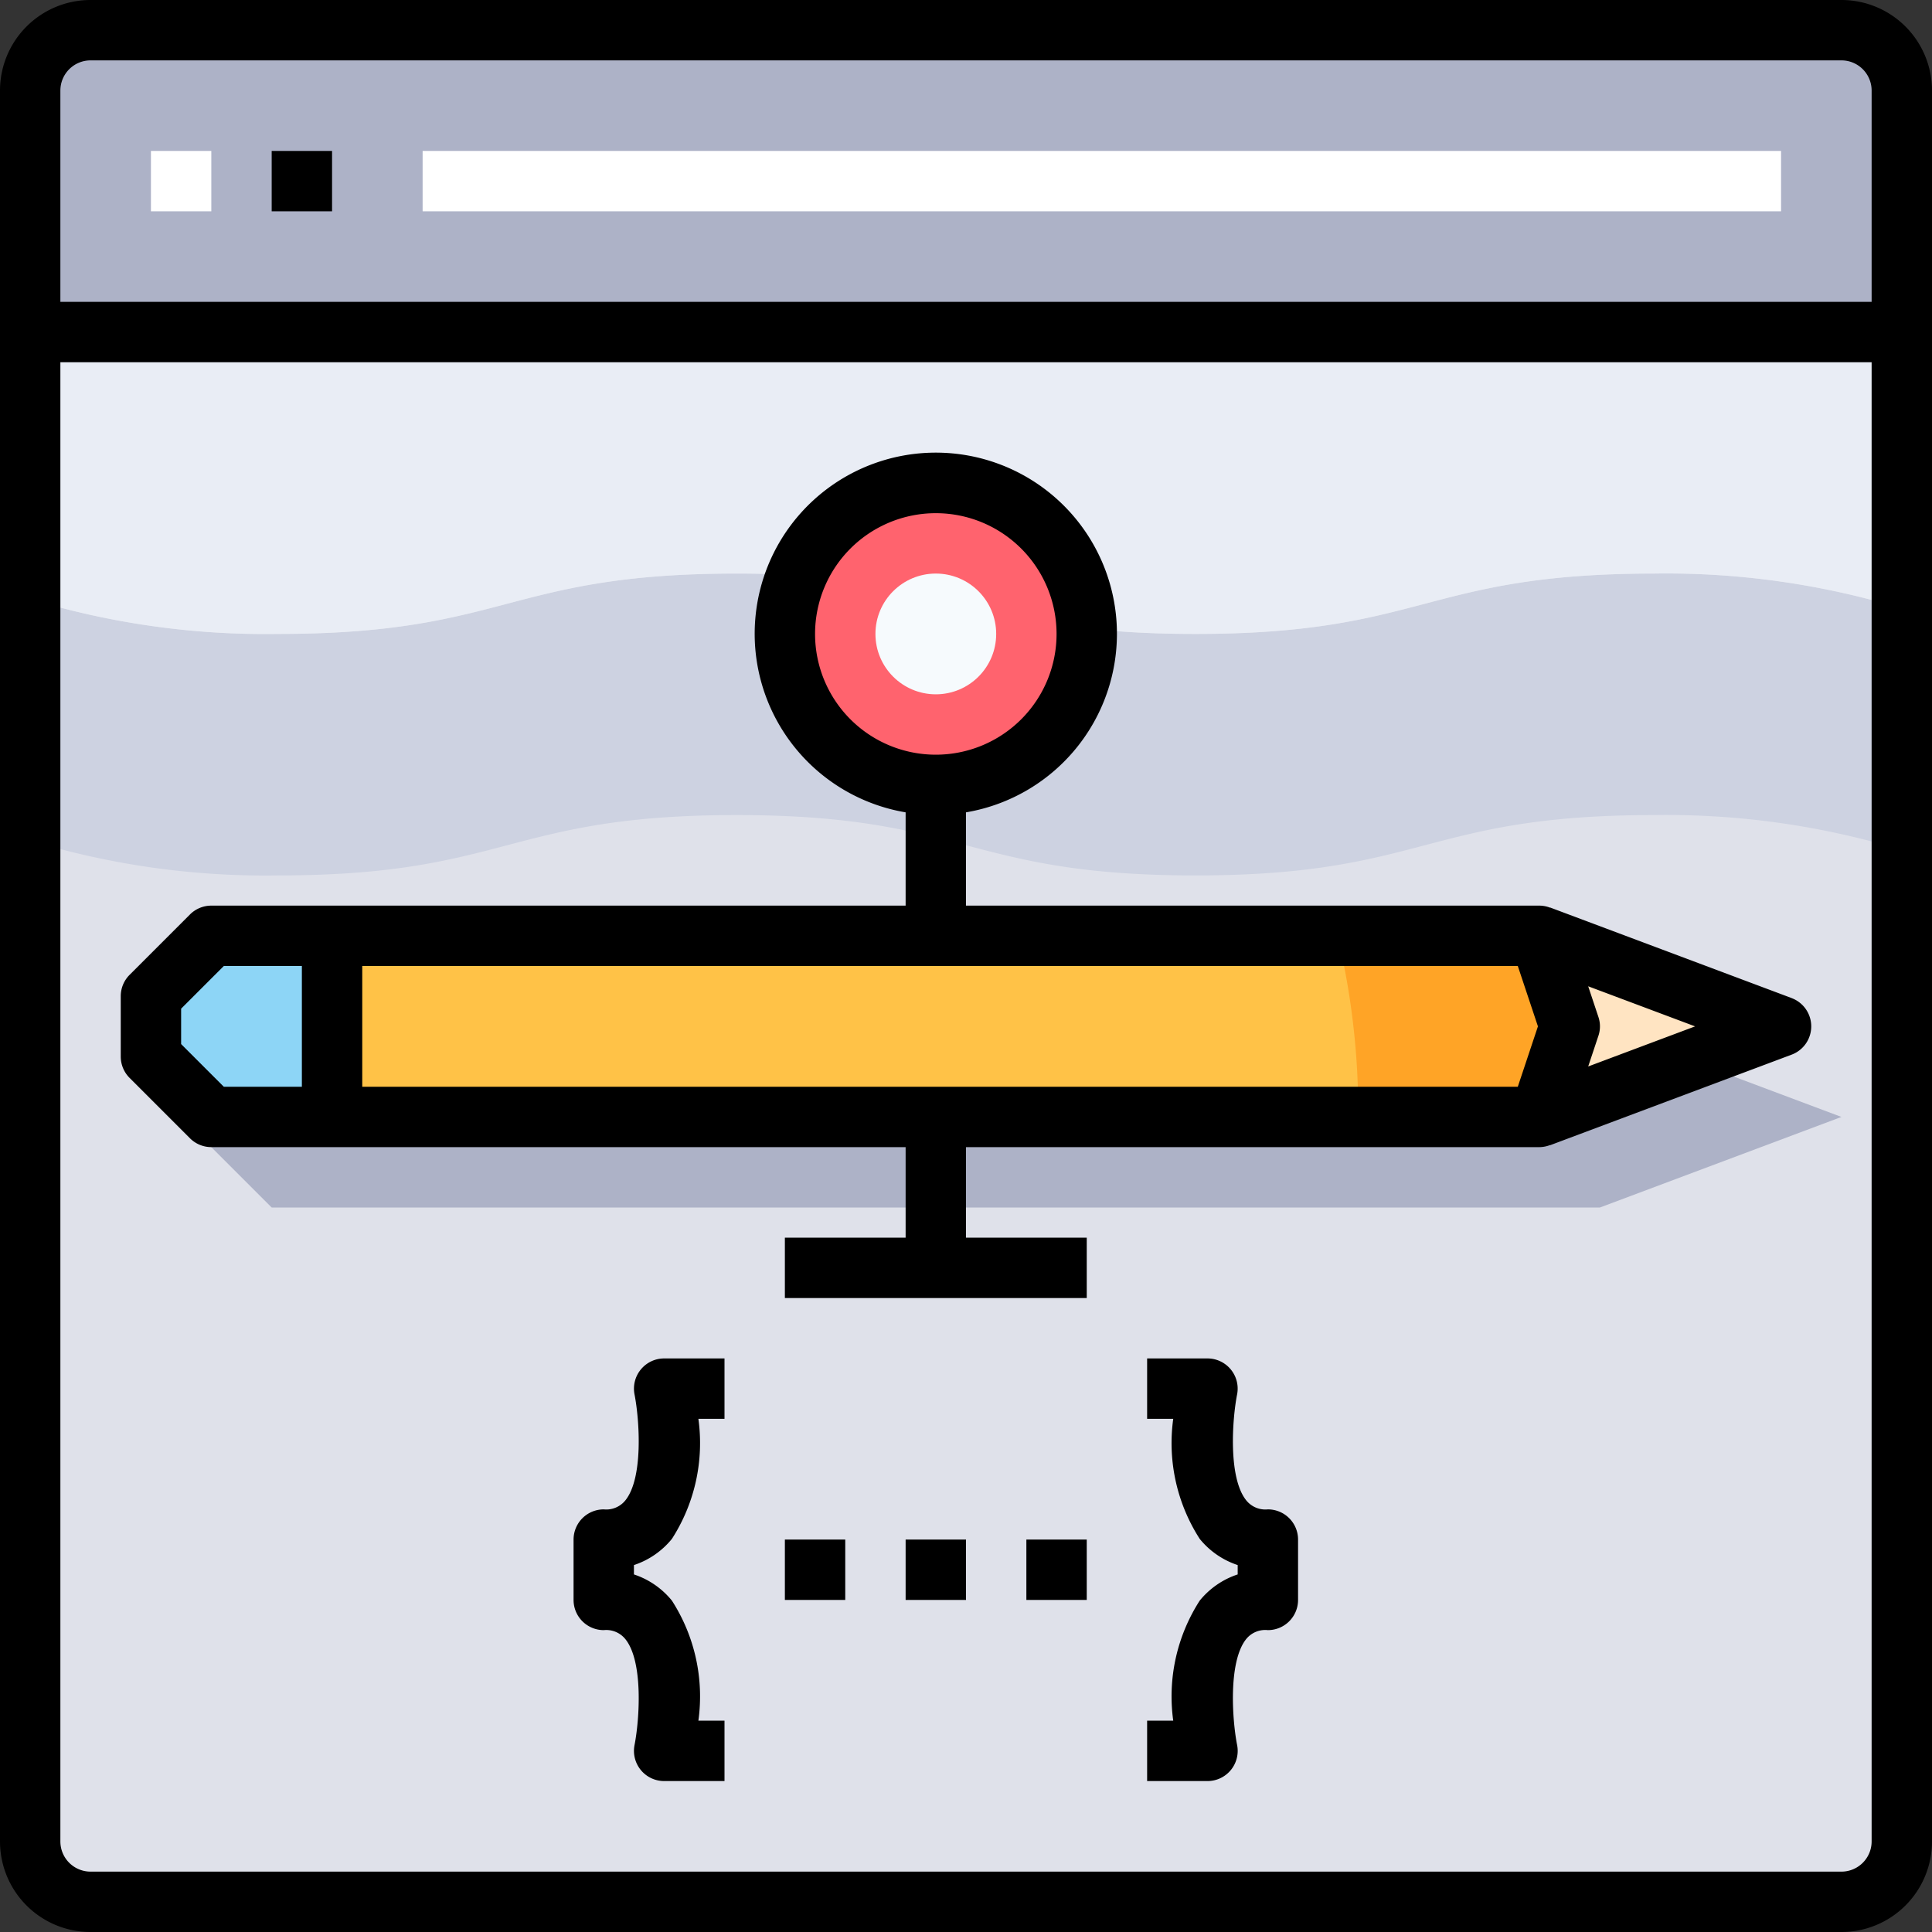 <svg xmlns="http://www.w3.org/2000/svg" viewBox="0 0 64 64"><rect x="0" y="0" width="64" height="64" fill="#333333" stroke="none"/><defs><style>.cls-1{fill:#dfe1ea;}.cls-2{fill:#adb2c7;}.cls-3{fill:#cdd2e1;}.cls-4{fill:#e9edf5;}.cls-5{fill:#ff636e;}.cls-6{fill:#f6fafd;}.cls-7{fill:#8dd5f6;}.cls-8{fill:#ffe4c2;}.cls-9{fill:#ffc247;}.cls-10{fill:#ffa426;}.cls-11{fill:#fff;}</style></defs><title>35-Development</title><g id="_35-Development" data-name="35-Development"><path class="cls-1" d="M63,11V61a2.006,2.006,0,0,1-2,2H3a2.006,2.006,0,0,1-2-2V11Z"/><path class="cls-2" d="M61,1a2.006,2.006,0,0,1,2,2v8H1V3A2.006,2.006,0,0,1,3,1Z"/><path class="cls-3" d="M39.6,21c-7.6,0-7.6-2-15.2-2s-7.6,2-15.2,2A26.743,26.743,0,0,1,1,19.844v8A26.743,26.743,0,0,0,9.2,29c7.6,0,7.6-2,15.2-2s7.6,2,15.2,2,7.6-2,15.2-2A26.787,26.787,0,0,1,63,28.157v-8A26.787,26.787,0,0,0,54.8,19C47.2,19,47.2,21,39.6,21Z"/><path class="cls-4" d="M1,11v8.844A26.743,26.743,0,0,0,9.2,21c7.6,0,7.6-2,15.2-2s7.6,2,15.2,2,7.6-2,15.2-2A26.787,26.787,0,0,1,63,20.157V11Z"/><polygon class="cls-2" points="53 34 33 34 13 34 9 34 7 36 7 38 9 40 13 40 33 40 53 40 61 37 53 34"/><circle class="cls-5" cx="31" cy="21" r="5"/><circle class="cls-6" cx="31" cy="21" r="2"/><g id="_Group_" data-name="&lt;Group&gt;"><polygon class="cls-7" points="11 31 11 37 7 37 5 35 5 33 7 31 11 31"/><polygon class="cls-8" points="59 34 51 37 52 34 51 31 59 34"/><polygon class="cls-9" points="51 31 52 34 51 37 31 37 11 37 11 31 31 31 51 31"/><path class="cls-10" d="M52,34l-1-3H44.306a24.977,24.977,0,0,1,.687,6H51Z"/><rect class="cls-11" x="5" y="5" width="2" height="2"/><rect class="cls-11" x="14" y="5" width="45" height="2"/><path d="M61,0H3A3,3,0,0,0,0,3V61a3,3,0,0,0,3,3H61a3,3,0,0,0,3-3V3A3,3,0,0,0,61,0ZM3,2H61a1,1,0,0,1,1,1v7H2V3A1,1,0,0,1,3,2ZM61,62H3a1,1,0,0,1-1-1V12H62V61A1,1,0,0,1,61,62Z"/><rect x="9" y="5" width="2" height="2"/><path d="M59.352,33.063l-8-3,0,.006A1,1,0,0,0,51,30H32V26.91a6,6,0,1,0-2,0V30H7a1,1,0,0,0-.707.293l-2,2A1,1,0,0,0,4,33v2a1,1,0,0,0,.293.707l2,2A1,1,0,0,0,7,38H30v3H26v2H36V41H32V38H51a1,1,0,0,0,.349-.069l0,.006,8-3a1,1,0,0,0,0-1.874ZM27,21a4,4,0,1,1,4,4A4,4,0,0,1,27,21ZM6,34.586V33.414L7.414,32H10v4H7.414ZM12,36V32H50.279l.667,2-.667,2Zm40.611-.672.337-1.012a.977.977,0,0,0,0-.632l-.337-1.012L56.152,34Z"/><path d="M42,50a.812.812,0,0,1-.71-.291c-.61-.742-.472-2.688-.31-3.514A1,1,0,0,0,40,45H38v2h.865a5.865,5.865,0,0,0,.877,3.977A2.715,2.715,0,0,0,41,51.845v.31a2.715,2.715,0,0,0-1.258.868A5.865,5.865,0,0,0,38.865,57H38v2h2a1,1,0,0,0,.98-1.2c-.162-.826-.3-2.772.31-3.514A.812.812,0,0,1,42,54a1,1,0,0,0,1-1V51A1,1,0,0,0,42,50Z"/><rect x="30" y="51" width="2" height="2"/><rect x="26" y="51" width="2" height="2"/><rect x="34" y="51" width="2" height="2"/><path d="M21.228,45.366a1,1,0,0,0-.208.829c.162.826.3,2.772-.31,3.514A.812.812,0,0,1,20,50a1,1,0,0,0-1,1v2a1,1,0,0,0,1,1,.812.812,0,0,1,.71.291c.61.742.472,2.688.31,3.514A1,1,0,0,0,22,59h2V57h-.865a5.865,5.865,0,0,0-.877-3.977A2.715,2.715,0,0,0,21,52.155v-.31a2.715,2.715,0,0,0,1.258-.868A5.865,5.865,0,0,0,23.135,47H24V45H22A1,1,0,0,0,21.228,45.366Z"/></g></g></svg>